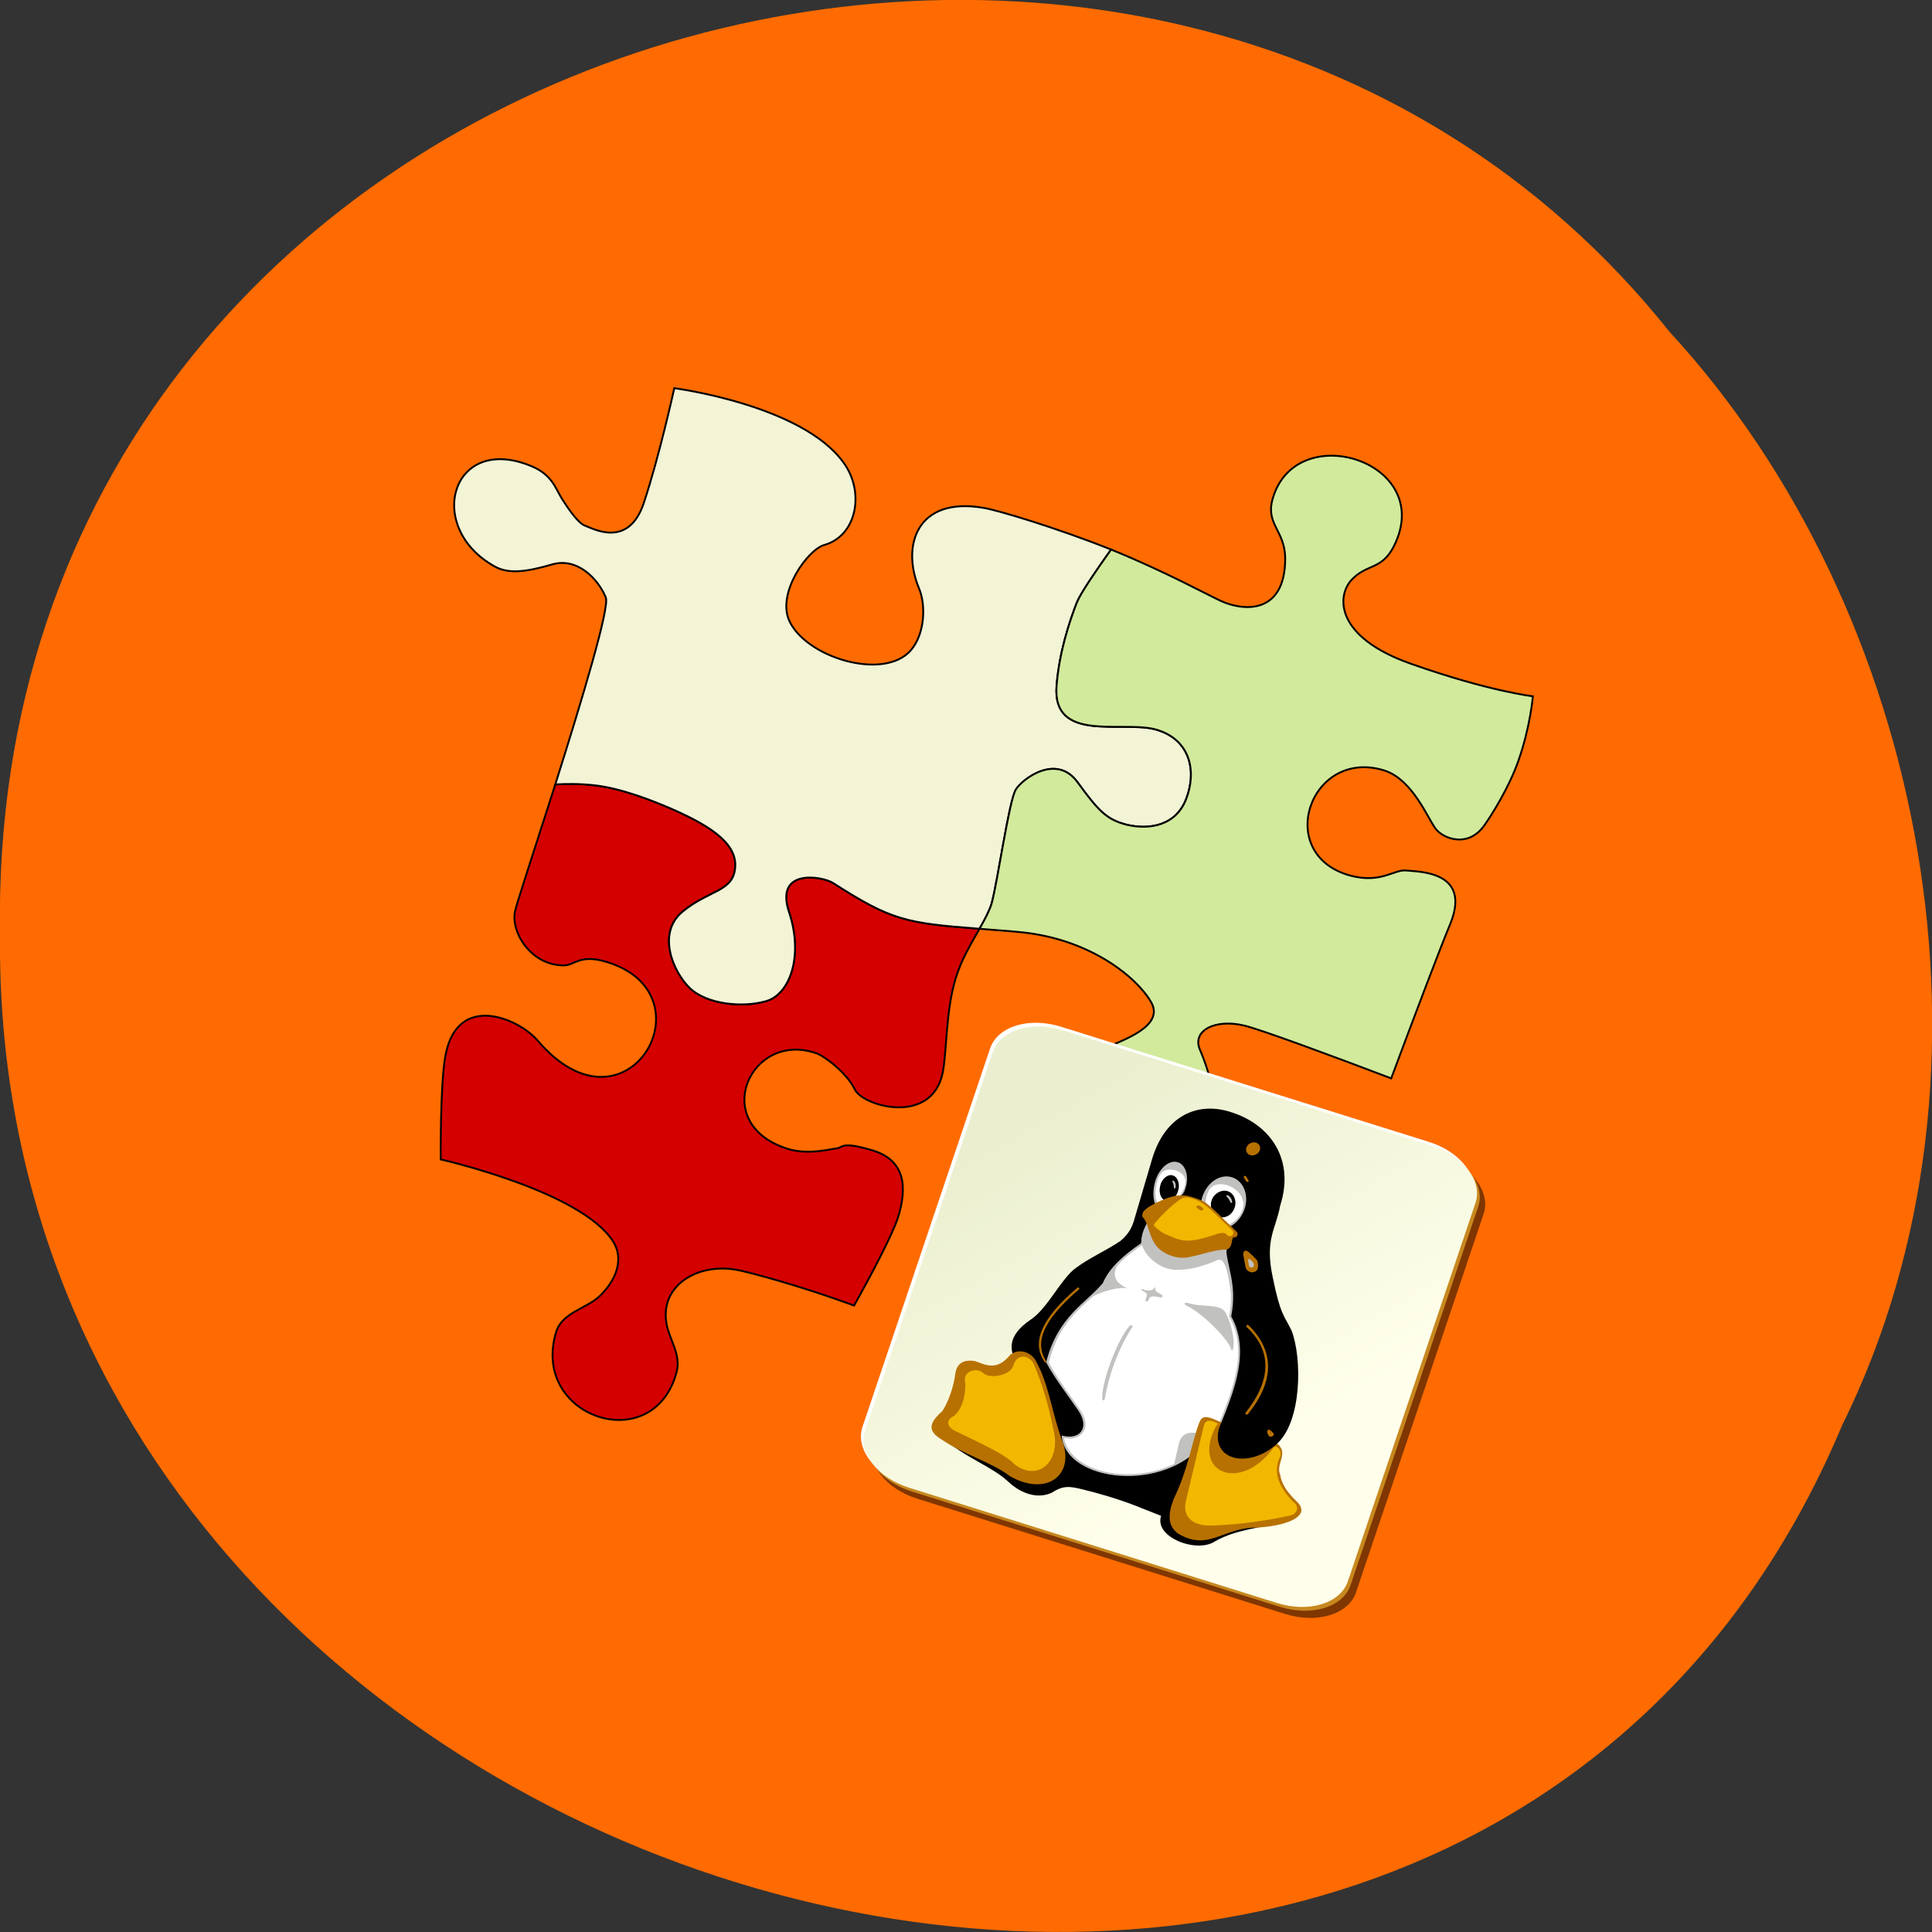 <svg xmlns="http://www.w3.org/2000/svg" viewBox="0 0 22 22"><rect x="0" y="0" width="22" height="22" fill="#333333" stroke="none"/><defs><linearGradient id="0" gradientUnits="userSpaceOnUse" x1="2" y1="62.1" x2="109" y2="127.7" gradientTransform="matrix(0.041 0.013 -0.01 0.028 11.395 11.447)"><stop stop-color="#ebefcf"/><stop offset="1" stop-color="#ffffeb"/></linearGradient></defs><path d="m 20.988 16.203 c -4.332 10.391 -21.1 5.758 -20.988 -5.563 c -0.168 -10.293 13.164 -14.195 19.01 -6.863 c 2.922 3.168 3.945 8.422 1.98 12.426" fill="#ff6b00"/><g stroke="#000" transform="matrix(-0.02 -0.007 0.007 -0.02 15.377 19.14)"><path d="m 311.71 154.22 c 0.506 17.683 6.486 30.648 24.522 30.02 c 17.973 -0.807 15.728 -3.783 18.601 -5.198 c 3.049 -1.477 13.565 -8.773 25.16 -9.106 c 44.591 -1.302 39.811 53.58 2.297 53.57 c -4.556 0.025 -18.84 -4.443 -25.893 -11.472 c -7.116 -7.205 -45.77 -4.83 -41.62 24.264 c 1.631 11.331 9.403 31.6 10.159 49.988 c 0.437 10.761 -1.805 20.684 -3.301 29.351 c 38.448 -10.241 46.18 -11.39 82.37 -2.773 c 6.477 1.477 32.614 -2.618 17.214 -22.568 c -15.338 -19.774 -15.04 -41.91 -3.994 -49.39 c 10.806 -7.597 29.48 -12.03 40.88 -6.736 c 11.161 5.177 26.558 21.755 17.203 37.37 c -9.469 15.856 -22.603 19.12 -18.75 32.24 c 3.677 13.186 23.15 16.611 44.12 18.12 c 8.946 0.603 27.305 1.445 41.45 -1.776 c 7.719 -1.741 14.773 -4.239 20.292 -6.59 c -0.961 -35.781 -1.554 -67.72 -2.097 -71.5 c -1.517 -11.569 -17.854 -24.638 -34.431 -18.768 c -5.291 1.873 -6.05 8.692 -20.714 9.32 c -60.24 3.072 -43.14 -89.32 20.629 -52.16 c 13.758 8.03 49.3 10.327 44.24 -23.603 c -2.112 -14.931 -16.09 -53.843 -16.09 -53.843 c 0 0 -76.64 8.879 -101.92 -10.947 c -10.511 -8.385 -7.163 -22.47 -2.585 -30.839 c 4.464 -8.13 15.707 -14.493 15.333 -25.08 c -1.783 -48.19 -71.819 -47.01 -68.21 0.735 c 0.602 10.11 10.113 15.67 14.169 23.76 c 9.202 17.58 -5.318 35.424 -26.319 38.891 c -7.139 1.139 -35.21 3.139 -63.912 2.785 c -0.83 -0.103 -1.598 -0.029 -2.19 -0.018 c -3.26 18.818 -6.733 42.08 -6.609 51.957" fill="#d40000"/><path d="m 500.68 321.89 c -20.974 -1.504 -40.446 -4.929 -44.12 -18.12 c -3.853 -13.12 9.281 -16.385 18.75 -32.24 c 9.355 -15.617 -6.04 -32.2 -17.203 -37.37 c -11.4 -5.291 -30.07 -0.861 -40.88 6.736 c -11.04 7.483 -11.343 29.619 3.994 49.39 c 15.4 19.95 -10.913 24.11 -17.214 22.568 c -36.2 -8.617 -43.925 -7.468 -82.37 2.773 c -1.022 5.522 -1.816 10.566 -1.676 14.883 c 0.822 12.411 9.49 55.39 7.899 62.1 c -1.529 6.892 -14.14 25.647 -29.903 14.757 c -15.764 -10.89 -21.382 -13.863 -32.723 -12.824 c -11.279 1.215 -25.479 7.633 -25.399 24.673 c -0.034 17.279 10.388 30.458 28.817 28.695 c 18.719 -2.064 49.36 -24.822 57.07 4.798 c 4.522 17.253 4.84 34.407 4.458 45.656 c -0.254 5.448 -4.131 19.721 -7.967 32.988 c 31.03 1.317 64.26 -0.129 72.1 -1.517 c 35.983 -5.994 35.05 -33.846 18.376 -52.35 c -6.525 -7.216 -11 -22.1 -6.821 -32.713 c 8.135 -20.743 52.954 -22.522 67.52 -6.05 c 10.463 12.172 2.614 38.768 -4.863 43.995 c -14.954 10.455 -11.318 34.17 4.924 45.29 c 31.352 21.843 98.96 7.629 98.96 7.629 c 0 0 -4.543 -37.489 -4.912 -63.754 c -0.37 -26.27 22.08 -21.712 25.807 -21.84 c 3.788 0.048 10.985 5.24 16.209 9.344 c 5.224 4.104 9.309 10.596 21.275 11.321 c 46.681 2.92 43.804 -50.04 1.124 -57.36 c -8.49 -1.558 -17.224 2.923 -28.786 11.186 c -11.562 8.262 -25.901 0.836 -33.09 -7.137 c -3.927 -4.365 -6.151 -57.16 -7.61 -103.88 c -5.518 2.351 -12.573 4.849 -20.292 6.59 c -14.14 3.221 -32.5 2.379 -41.45 1.776" fill="#f3f3d6"/><path d="m 325.71 452.71 c -7.71 -29.62 -38.35 -6.861 -57.07 -4.798 c -18.429 1.762 -28.851 -11.417 -28.817 -28.695 c -0.08 -17.04 14.12 -23.457 25.399 -24.673 c 11.342 -1.039 16.959 1.933 32.723 12.824 c 15.764 10.89 28.374 -7.864 29.966 -14.58 c 1.529 -6.892 -7.139 -49.867 -7.962 -62.28 c -0.139 -4.317 0.654 -9.361 1.676 -14.883 c -5.654 1.407 -11.952 3.24 -19.255 5.03 c -38.687 10.127 -70.04 -2.19 -81.05 -11.985 c -10.771 -9.681 7.955 -24.05 13.533 -29.6 c 5.754 -5.61 9.04 -16.499 4.969 -31.926 c -4.25 -15.365 -37.862 -25.1 -60.737 -7.866 c -22.875 17.229 1.739 45.825 9.23 54.09 c 7.667 8.201 -2.139 18.619 -18.264 20.16 c -9.391 0.944 -50.943 0.177 -83.8 -0.692 c -0.711 34.983 -1.657 73.23 -2.544 89.22 c -1.328 30.439 25.643 20.293 32.07 18.812 c 6.183 -1.594 10.324 -11.198 27.342 -12.46 c 42.846 -2.867 43.03 58.19 0.985 59.39 c -15.794 0.234 -30.31 -16.656 -36 -20.396 c -5.514 -3.803 -20.2 -4.358 -24.24 10.569 c -1.892 6.426 -5.714 23.656 -5.741 38.15 c -0.115 19.292 4.094 35.663 4.094 35.663 c 0 0 23.334 -5.285 67.24 -5.154 c 43.845 -0.045 50.22 21.315 45.33 32.18 c -4.887 10.86 -13.48 10.132 -15.406 24.31 c -6.745 51.01 73.968 48.03 69.79 1.485 c -1.248 -13.05 -11.958 -13.03 -16.891 -26.964 c -10 -28.808 12.324 -34.13 25.07 -32.891 c 6.341 0.533 33.524 4.998 63.43 6.514 c 0.415 0.051 1.01 0.04 1.422 0.092 c 3.836 -13.266 7.713 -27.539 7.967 -32.988 c 0.383 -11.25 0.064 -28.403 -4.458 -45.656" fill="#d2ea9c"/></g><path d="m 12.203 11.855 l 4.195 1.313 c 0.359 0.113 0.582 0.406 0.496 0.656 l -1.453 4.309 c -0.086 0.25 -0.441 0.359 -0.805 0.246 l -4.191 -1.313 c -0.363 -0.113 -0.586 -0.406 -0.5 -0.656 l 1.453 -4.309 c 0.086 -0.25 0.441 -0.359 0.805 -0.246" fill-opacity="0.498"/><path d="m 12.08 11.691 l 4.195 1.313 c 0.359 0.113 0.582 0.406 0.496 0.656 l -1.453 4.309 c -0.086 0.25 -0.441 0.359 -0.805 0.246 l -4.191 -1.313 c -0.363 -0.113 -0.586 -0.406 -0.5 -0.656 l 1.453 -4.309 c 0.086 -0.25 0.441 -0.359 0.805 -0.246" fill="#fff"/><path d="m 12.141 11.773 l 4.195 1.313 c 0.359 0.113 0.582 0.406 0.496 0.656 l -1.453 4.309 c -0.086 0.25 -0.441 0.359 -0.805 0.246 l -4.191 -1.313 c -0.363 -0.113 -0.586 -0.406 -0.5 -0.656 l 1.453 -4.309 c 0.086 -0.25 0.441 -0.359 0.805 -0.246" fill="#c7881f"/><path d="m 12.11 11.734 l 4.195 1.313 c 0.359 0.113 0.582 0.406 0.496 0.652 l -1.453 4.309 c -0.086 0.25 -0.441 0.359 -0.805 0.246 l -4.191 -1.313 c -0.363 -0.113 -0.586 -0.406 -0.5 -0.652 l 1.453 -4.309 c 0.086 -0.25 0.441 -0.359 0.805 -0.246" fill="url(#0)"/><path d="m 11.727 15.629 l 0.211 0.777 l 0.469 0.438 l 0.934 0.008 l 0.762 -0.586 l 0.18 -0.711 l -0.121 -1 l -0.078 -0.41 l -1.043 -0.313 l -0.156 0.281 l -0.555 0.461 l -0.453 0.547" fill="#fff"/><g fill="#c1c1bf"><path d="m 13.996 16.57 c -0.113 -0.047 -0.176 -0.16 -0.129 -0.324 c 0.172 -0.426 0.352 -0.867 0.129 -1.254 c 0.07 -0.379 -0.059 -0.566 -0.066 -0.824 l -0.102 -0.129 l 0.234 -0.18 l 0.07 0.02 l 0.234 1.453 l -0.078 0.672"/><path d="m 13.152 13.813 c -0.063 0.117 -0.113 0.234 -0.133 0.355 c -0.195 0.129 -0.359 0.273 -0.434 0.453 c -0.191 0.227 -0.512 0.367 -0.641 0.895 c 0.09 0.18 0.242 0.367 0.363 0.551 c 0.152 0.227 -0.043 0.406 -0.32 0.262 c -0.043 -0.086 -0.047 -0.559 -0.238 -0.906 l 0.172 -0.324 l 0.488 -0.586 l 0.496 -0.391 l 0.109 -0.203 l 0.137 -0.563 l 0.109 -0.188"/><path d="m 13.238 12.992 c 0.023 -0.039 0.043 -0.07 0.07 -0.102 l -0.023 0.129"/><path d="m 12.863 14.25 c -0.168 0.148 -0.262 0.313 -0.031 0.418 c -0.145 -0.012 -0.348 0.055 -0.578 0.195 l 0.137 -0.395 l 0.305 -0.25"/><path d="m 10.738 16.336 c 0.313 0.27 0.574 0.34 0.77 0.52 c 0.152 0.148 0.34 0.195 0.488 0.121 c 0.133 -0.086 0.207 -0.066 0.352 -0.035 c 0.23 0.059 0.457 0.125 0.648 0.207 l 0.227 0.09 c -0.086 0.242 0.395 0.426 0.602 0.285 c 0.238 -0.141 0.508 -0.152 0.762 -0.227 l -0.918 -0.848 c -0.492 0.547 -1.586 0.387 -1.559 -0.164"/><path d="m 13.684 16.332 c -0.105 -0.031 -0.223 -0.035 -0.258 0.098 l -0.082 0.355 l 0.371 -0.055"/></g><path d="m 10.699 16.348 c 0.316 0.27 0.582 0.34 0.781 0.523 c 0.156 0.148 0.348 0.199 0.5 0.125 c 0.133 -0.086 0.207 -0.07 0.352 -0.035 c 0.238 0.059 0.465 0.129 0.664 0.211 l 0.227 0.09 c -0.086 0.242 0.406 0.43 0.613 0.289 c 0.242 -0.137 0.516 -0.148 0.773 -0.227 l -0.934 -0.852 c -0.496 0.547 -1.609 0.379 -1.586 -0.168 l -1.391 0.043"/><path d="m 14.531 16.43 c 0.16 0.109 -0.012 0.242 0.047 0.363 c 0.012 0.094 0.07 0.191 0.184 0.301 c 0.195 0.18 -0.148 0.289 -0.461 0.301 c -0.375 0 -0.539 0.273 -0.883 0.07 c -0.121 -0.086 -0.121 -0.215 -0.055 -0.391 c 0.168 -0.348 0.199 -0.617 0.289 -0.863 c 0.035 -0.098 0.078 -0.098 0.266 -0.008 c -0.078 0.305 0.273 0.426 0.613 0.227" fill="#b77100"/><path d="m 13.82 17.371 c 0.301 -0.012 0.609 -0.055 0.871 -0.113 c 0.078 -0.016 0.117 -0.102 0.031 -0.16 c -0.164 -0.172 -0.23 -0.34 -0.145 -0.512 c 0.023 -0.059 -0.035 -0.148 -0.078 -0.098 c -0.363 0.504 -0.926 0.297 -0.66 -0.234 c 0.012 -0.016 0.02 -0.027 0.031 -0.043 c -0.098 -0.051 -0.145 -0.043 -0.164 0.031 l -0.203 0.855 c -0.043 0.195 0.105 0.289 0.316 0.273" fill="#f2b700"/><path d="m 14.707 15.15 c 0.121 0.316 0.117 1.02 -0.156 1.281 c -0.316 0.301 -0.773 0.207 -0.668 -0.172 c 0.176 -0.43 0.355 -0.875 0.137 -1.27 c 0.074 -0.379 -0.059 -0.57 -0.063 -0.832 l -0.215 -0.273 l -0.602 -0.113 c -0.066 0.129 -0.125 0.254 -0.148 0.387 c -0.195 0.133 -0.359 0.277 -0.434 0.453 c -0.191 0.23 -0.512 0.375 -0.645 0.902 c 0.094 0.18 0.242 0.367 0.367 0.551 c 0.152 0.23 -0.027 0.383 -0.301 0.238 c -0.117 -0.238 -0.238 -0.48 -0.355 -0.719 c -0.148 -0.188 -0.164 -0.371 0.117 -0.559 c 0.188 -0.125 0.352 -0.48 0.516 -0.59 c 0.152 -0.113 0.344 -0.195 0.504 -0.305 c 0.09 -0.078 0.129 -0.145 0.16 -0.258 l 0.199 -0.676 c 0.148 -0.492 0.52 -0.66 0.91 -0.527 c 0.445 0.145 0.715 0.543 0.547 1.063 c -0.047 0.262 -0.176 0.379 -0.086 0.805 c 0.09 0.445 0.129 0.434 0.215 0.613"/><g fill="#c1c1bf"><path d="m 14.02 14.641 l -0.004 0.07 c -0.02 -0.094 -0.031 -0.254 -0.086 -0.34 c -0.016 -0.023 -0.043 -0.031 -0.066 -0.023 c -0.125 0.059 -0.43 0.164 -0.613 0.082 c -0.145 -0.063 -0.258 -0.199 -0.254 -0.313 c 0.008 -0.078 0.035 -0.137 0.066 -0.195 l 0.918 0.273 c -0.043 0.07 0.016 0.293 0.039 0.445"/><path d="m 13.41 13.234 c 0.09 0.027 0.137 0.16 0.086 0.305 c -0.031 0.102 -0.109 0.105 -0.176 0.133 c -0.031 0.012 -0.07 0.117 -0.098 0.105 c -0.094 -0.027 -0.109 -0.199 -0.063 -0.34 c 0.051 -0.145 0.16 -0.23 0.25 -0.203"/></g><path d="m 13.391 13.328 c 0.078 0.027 0.125 0.082 0.102 0.172 c -0.02 0.063 -0.07 0.156 -0.121 0.164 c -0.023 0.004 -0.125 0.066 -0.152 0.059 c -0.098 -0.039 -0.063 -0.23 -0.023 -0.32 c 0.035 -0.086 0.113 -0.098 0.195 -0.074" fill="#fff"/><path d="m 13.348 13.383 c 0.059 0.012 0.09 0.09 0.07 0.168 c -0.02 0.082 -0.082 0.137 -0.141 0.121 c -0.055 -0.012 -0.086 -0.086 -0.066 -0.168 c 0.016 -0.078 0.082 -0.133 0.137 -0.121"/><g fill="#c1c1bf"><path d="m 13.387 13.52 c -0.004 0.016 -0.02 0.02 -0.02 0.004 c 0 -0.02 -0.004 -0.043 -0.016 -0.066 c -0.004 -0.012 0.008 -0.02 0.02 -0.008 c 0.016 0.02 0.02 0.047 0.016 0.07"/><path d="m 14.03 13.406 c 0.133 0.043 0.195 0.207 0.141 0.363 c -0.055 0.16 -0.207 0.258 -0.336 0.219 c -0.133 -0.043 -0.195 -0.207 -0.141 -0.367 c 0.055 -0.16 0.203 -0.258 0.336 -0.215"/></g><path d="m 14.06 13.539 c 0.082 0.059 0.109 0.141 0.094 0.215 c -0.02 0.086 -0.09 0.168 -0.184 0.199 c -0.027 0.008 -0.242 -0.164 -0.246 -0.203 c -0.004 -0.059 0.016 -0.156 0.051 -0.211 c 0.012 -0.02 0.047 -0.043 0.086 -0.051 c 0.063 -0.012 0.141 0.008 0.199 0.051" fill="#fff"/><path d="m 13.977 13.563 c 0.074 0.023 0.109 0.109 0.082 0.188 c -0.027 0.082 -0.105 0.129 -0.18 0.105 c -0.07 -0.023 -0.109 -0.109 -0.082 -0.188 c 0.027 -0.078 0.109 -0.125 0.18 -0.105"/><path d="m 14.03 13.68 c 0.004 0.016 -0.012 0.027 -0.02 0.008 c -0.008 -0.02 -0.02 -0.039 -0.039 -0.059 c -0.012 -0.012 0 -0.027 0.016 -0.016 c 0.023 0.016 0.039 0.039 0.043 0.066" fill="#c1c1bf"/><path d="m 13.484 13.613 c 0.066 0.004 0.16 0.039 0.227 0.07 c 0.063 0.039 0.211 0.188 0.371 0.344 c 0.02 0.02 0.012 0.059 -0.023 0.063 c -0.051 -0.012 -0.004 0.129 -0.105 0.141 c -0.137 -0.008 -0.406 0.109 -0.516 0.09 c -0.059 -0.004 -0.117 -0.023 -0.176 -0.055 c -0.188 -0.102 -0.168 -0.332 -0.25 -0.406 c -0.016 -0.031 0.012 -0.074 0.023 -0.078 c 0.027 -0.043 0.316 -0.195 0.449 -0.168" fill="#b77100"/><path d="m 13.648 13.676 c 0.105 0.047 0.293 0.25 0.387 0.336 c 0.02 0.023 0.004 0.066 -0.023 0.063 c -0.031 0.008 -0.031 -0.012 -0.051 -0.023 c -0.027 -0.027 -0.098 -0.004 -0.152 0.016 c -0.313 0.098 -0.355 0.063 -0.551 -0.02 c -0.066 -0.039 -0.105 -0.074 -0.121 -0.098 c 0.043 -0.074 0.301 -0.324 0.355 -0.313 c 0.02 -0.012 0.113 0.016 0.156 0.039" fill="#f2b700"/><g fill="#b77100"><path d="m 13.676 13.738 l 0.023 0.02 c 0.016 0.016 -0.016 0.035 -0.035 0.02 l -0.035 -0.023 c -0.016 -0.023 0.02 -0.039 0.047 -0.016"/><path d="m 14.219 14.258 c 0.031 0.027 0.074 0.066 0.098 0.098 c 0.012 0.039 0.012 0.074 0 0.102 c -0.012 0.02 -0.031 0.027 -0.059 0.031 c -0.031 -0.004 -0.063 -0.02 -0.074 -0.055 c -0.004 -0.023 -0.02 -0.109 -0.023 -0.125 c -0.008 -0.031 -0.004 -0.051 0.012 -0.066 c 0.012 -0.004 0.031 0 0.047 0.016"/></g><path d="m 14.238 14.344 c 0.012 0.012 0.027 0.023 0.035 0.039 c 0.008 0.016 0.008 0.027 0 0.039 c -0.004 0.008 -0.012 0.012 -0.02 0.012 c -0.012 0 -0.027 -0.008 -0.031 -0.02 c 0 -0.012 -0.008 -0.043 -0.008 -0.051 c -0.004 -0.012 0 -0.02 0.004 -0.027 c 0.004 0 0.012 0 0.02 0.008" fill="#c1c1bf"/><g fill="#b77100"><path d="m 14.219 13.445 c 0 0.008 0 0.012 -0.008 0.012 c -0.004 0.004 -0.012 0 -0.02 -0.004 l -0.027 -0.043 c -0.004 -0.008 0 -0.012 0.004 -0.02 c 0.012 0 0.016 0 0.023 0.008"/><path d="m 14.332 13.03 c 0.027 0.027 0.023 0.074 -0.012 0.105 c -0.035 0.027 -0.086 0.031 -0.113 0 c -0.027 -0.027 -0.023 -0.074 0.012 -0.105 c 0.035 -0.027 0.086 -0.031 0.113 0"/><path d="m 14.5 16.32 c 0.023 0.027 -0.031 0.051 -0.047 0.035 c -0.012 -0.012 -0.02 -0.031 -0.023 -0.043 c -0.004 -0.012 0.004 -0.027 0.012 -0.031 c 0.008 -0.004 0.023 0.004 0.031 0.012 c 0.012 0.008 0.02 0.02 0.027 0.027"/><path d="m 14.195 15.11 c 0.293 0.273 0.281 0.605 -0.008 0.973 c -0.016 0.016 0.008 0.035 0.023 0.02 c 0.309 -0.383 0.301 -0.723 0.008 -1.012 c -0.016 -0.012 -0.035 0.004 -0.023 0.02"/><path d="m 12.273 14.66 c -0.434 0.367 -0.527 0.641 -0.375 0.852 c 0.008 0.012 0.02 -0.004 0.012 -0.016 c -0.16 -0.254 0.051 -0.535 0.379 -0.816 c 0.008 -0.008 -0.008 -0.023 -0.016 -0.02"/></g><g fill="#c1c1bf"><path d="m 14.04 15.363 c -0.004 0.02 -0.016 0.02 -0.023 -0.004 c -0.027 -0.105 -0.332 -0.414 -0.508 -0.492 c -0.031 -0.023 -0.023 -0.035 0.012 -0.031 c 0.133 0.043 0.25 0.02 0.363 0.055 c 0.031 0.012 0.059 0.031 0.07 0.055 c 0.031 0.039 0.121 0.289 0.086 0.418"/><path d="m 13.234 14.766 c -0.004 0.035 -0.133 -0.051 -0.156 0.039 c -0.004 0.023 -0.047 0.023 -0.031 -0.012 c 0.02 -0.066 0.023 -0.063 -0.043 -0.098 c -0.012 -0.004 -0.004 -0.023 0.008 -0.016 c 0.043 0.027 0.121 0.02 0.129 -0.012 c 0 -0.012 0.02 -0.004 0.016 0.004 c -0.02 0.051 0.102 0.063 0.078 0.094"/><path d="m 12.578 15.934 c -0.008 0.023 -0.031 0.008 -0.027 -0.008 c -0.004 -0.219 0.188 -0.691 0.309 -0.824 c 0.012 -0.023 0.043 -0.004 0.035 0.008 c -0.172 0.266 -0.27 0.559 -0.316 0.824"/></g><path d="m 11.801 15.508 c 0.137 0.246 0.176 0.563 0.285 0.875 c 0.172 0.406 -0.164 0.668 -0.586 0.426 c -0.203 -0.156 -0.535 -0.25 -0.773 -0.414 c -0.172 -0.102 -0.148 -0.191 0.004 -0.328 c 0.066 -0.098 0.129 -0.273 0.148 -0.43 c 0.02 -0.117 0.098 -0.16 0.227 -0.137 c 0.105 0.035 0.242 0.121 0.395 -0.07 c 0.098 -0.082 0.242 -0.039 0.301 0.078" fill="#b77100"/><path d="m 11.539 15.551 c 0.039 -0.141 0.18 -0.129 0.234 -0.016 c 0.094 0.223 0.168 0.465 0.219 0.73 c 0.102 0.371 -0.168 0.617 -0.438 0.41 c -0.121 -0.129 -0.473 -0.277 -0.656 -0.371 c -0.129 -0.051 -0.117 -0.137 -0.055 -0.168 c 0.094 -0.051 0.16 -0.227 0.148 -0.398 c -0.035 -0.113 0.121 -0.176 0.203 -0.105 c 0.07 0.074 0.313 0.031 0.344 -0.082" fill="#f2b700"/></svg>